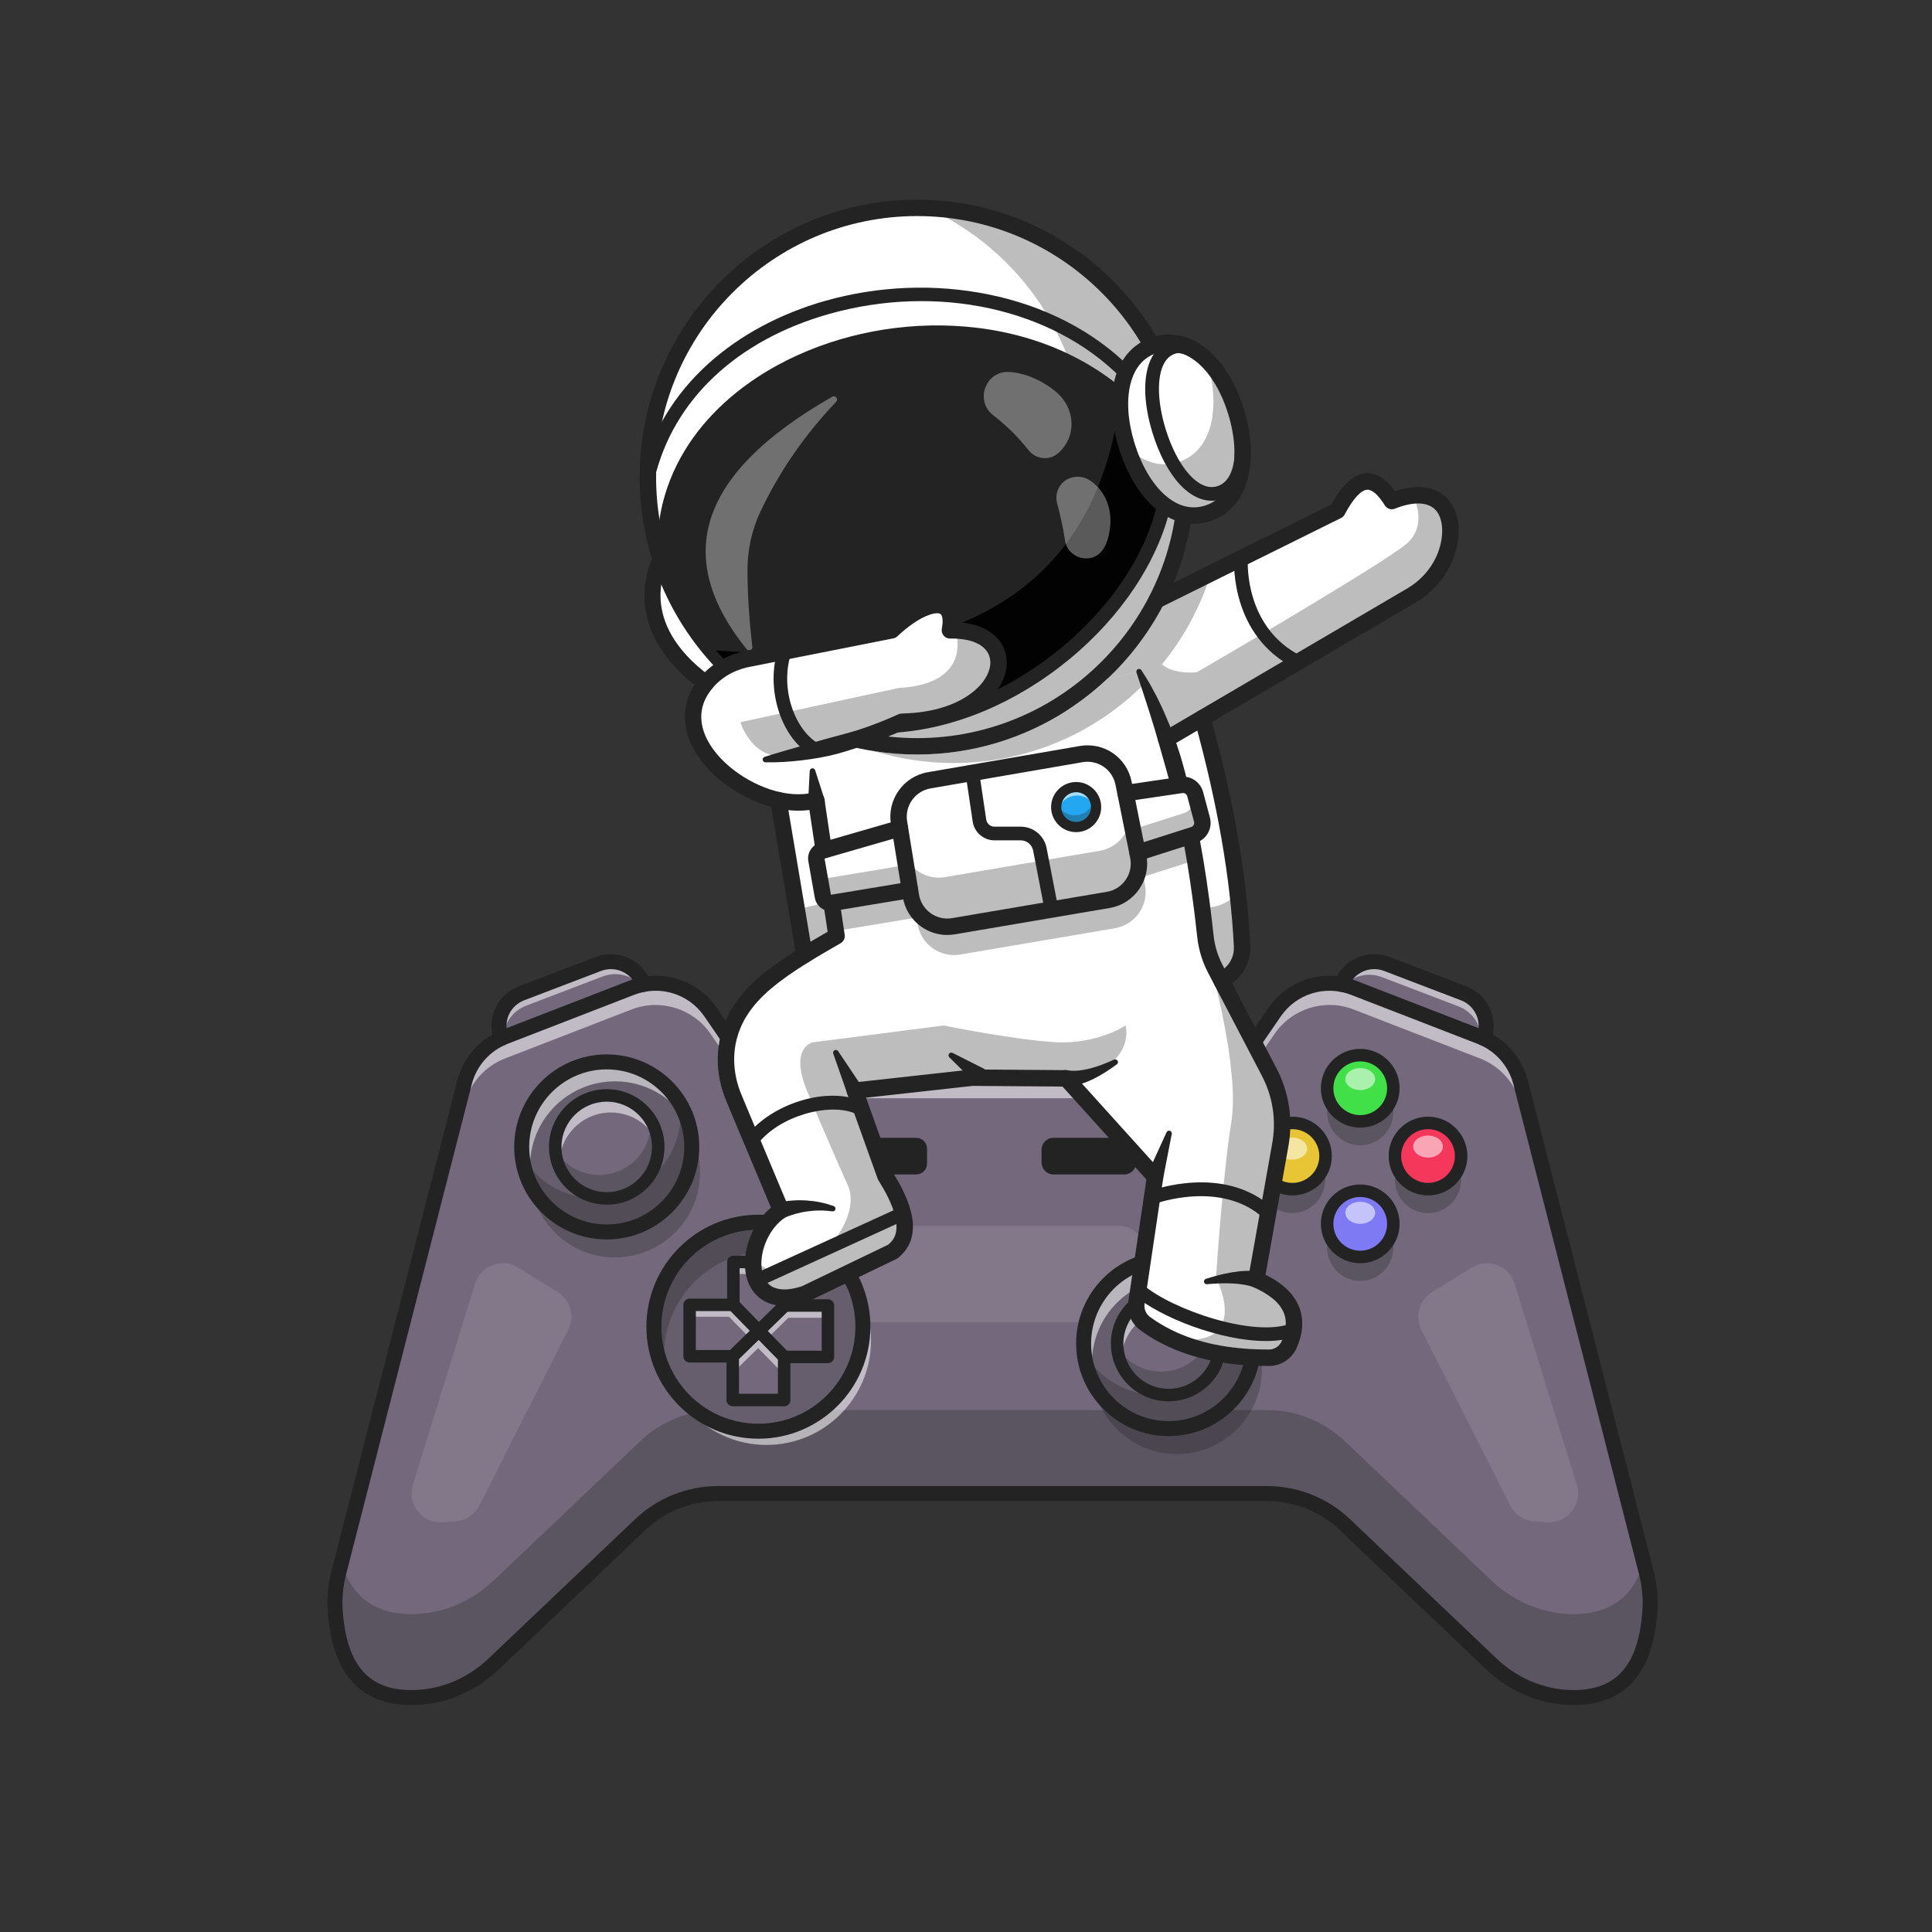 <?xml version="1.0" encoding="utf-8"?>
<!-- Generator: Adobe Illustrator 23.0.1, SVG Export Plug-In . SVG Version: 6.00 Build 0)  -->
<svg version="1.1" id="Layer_1" xmlns="http://www.w3.org/2000/svg" xmlns:xlink="http://www.w3.org/1999/xlink" x="0px" y="0px"
	 viewBox="0 0 4000 4000" style="enable-background:new 0 0 4000 4000;" xml:space="preserve">
<rect x="0" y="0" width="4000" height="4000" fill="#333333" stroke="none"/>
<style type="text/css">
	.st0{display:none;}
	.st1{display:inline;}
	.st2{fill:#0BCBFF;}
	.st3{fill:#74697C;}
	.st4{opacity:0.55;}
	.st5{fill:#FFFFFF;}
	.st6{opacity:0.1;}
	.st7{opacity:0.3;}
	.st8{fill:#232323;}
	.st9{fill:#665E6D;}
	.st10{fill:#41E049;}
	.st11{fill:#7D7AF4;}
	.st12{fill:#E8C534;}
	.st13{fill:#F4375B;}
	.st14{fill:#020202;}
	.st15{opacity:0.35;}
	.st16{fill-rule:evenodd;clip-rule:evenodd;fill:#22A7F0;}
	.st17{fill-rule:evenodd;clip-rule:evenodd;fill:#232323;}
	.st18{opacity:0.6;}
	.st19{fill-rule:evenodd;clip-rule:evenodd;fill:#FFFFFF;}
</style>
<g>
	<g class="st0">
		<g class="st1">
			<g>
				<rect class="st2" width="4000" height="4000"/>
			</g>
		</g>
	</g>
	<g>
		<g>
			<g>
				<g>
					<path class="st3" d="M1332.85,2038.01L1332.85,2038.01c-14.24-37.69-56.39-56.63-94.03-42.26l-158.91,60.68
						c-36.79,14.05-55.73,54.83-42.73,92l0.52,1.49"/>
				</g>
			</g>
			<g class="st4">
				<g>
					<path class="st5" d="M1332.85,2038.01l-5.59,2.12c-19.61-21.11-50.81-29.39-79.37-18.52l-158.9,60.69
						c-28.25,10.81-46,37.36-46.78,65.92l-4.5,1.71l-0.52-1.5c-12.99-37.15,5.95-77.93,42.74-92l158.9-60.69
						C1276.45,1981.4,1318.62,2000.34,1332.85,2038.01z"/>
				</g>
			</g>
			<g>
				<g>
					<path class="st3" d="M2777.14,2038.01L2777.14,2038.01c14.24-37.69,56.39-56.63,94.03-42.26l158.91,60.68
						c36.79,14.05,55.73,54.83,42.73,92l-0.52,1.49"/>
				</g>
			</g>
			<g class="st4">
				<g>
					<path class="st5" d="M3072.82,2148.43l-0.52,1.5l-5.85-2.22c-1.5-27.89-19.09-53.5-46.72-64.11l-158.9-60.69
						c-27.99-10.66-58.47-2.9-78.08,17.23l-5.59-2.12c14.23-37.67,56.35-56.61,94.02-42.27l158.9,60.69
						C3066.87,2070.5,3085.81,2111.27,3072.82,2148.43z"/>
				</g>
			</g>
			<g>
				<g>
					<path class="st3" d="M2111.31,2228.96h399.89c22.62,0,43.78-11.14,56.58-29.79l70.99-103.43
						c36.24-52.79,104.01-73.74,163.71-50.61l261.93,101.47c41.56,16.1,72.8,51.28,83.87,94.45l260.15,1014.55
						c6.4,24.94,9.25,50.73,7.67,76.43c-7.18,116.9-55.6,184.86-163.19,182.58c-61.71-1.31-120.39-27.04-165.12-69.56
						l-303.06-288.15c-43.68-41.53-101.64-64.69-161.91-64.69h-511.52h-112.63h-511.52c-60.27,0-118.23,23.16-161.91,64.69
						l-303.06,288.15c-44.73,42.53-103.42,68.26-165.12,69.56c-107.59,2.28-156.01-65.68-163.19-182.58
						c-1.58-25.7,1.27-51.49,7.67-76.43L961.7,2241.05c11.07-43.18,42.3-78.35,83.87-94.45l261.93-101.47
						c59.71-23.13,127.48-2.18,163.71,50.61l70.99,103.43c12.8,18.65,33.96,29.79,56.58,29.79h399.89H2111.31z"/>
				</g>
			</g>
			<g class="st6">
				<g>
					<path class="st5" d="M2317.04,2737.28h-556.81c-29.12,0-52.73-23.61-52.73-52.73v-93.68c0-29.12,23.61-52.73,52.73-52.73
						h556.81c29.12,0,52.73,23.61,52.73,52.73v93.68C2369.77,2713.67,2346.16,2737.28,2317.04,2737.28z"/>
				</g>
			</g>
			<g class="st7">
				<g>
					<path class="st8" d="M3416.13,3332.05c-7.19,116.89-55.62,184.83-163.2,182.55c-61.73-1.29-120.41-27.01-165.16-69.54
						l-303.06-288.16c-43.67-41.55-101.62-64.68-161.9-64.68H1487.15c-60.23,0-118.23,23.13-161.9,64.68l-303.06,288.16
						c-44.71,42.53-103.38,68.25-165.11,69.54c-107.57,2.28-156.01-65.66-163.2-182.55c-1.55-25.72,1.29-51.48,7.66-76.42
						l5.17-20.13c21.42,69.49,68.97,107.99,150.37,106.28c61.73-1.29,120.41-27.06,165.11-69.59l303.06-288.11
						c43.67-41.55,101.68-64.73,161.9-64.73h1135.66c60.28,0,118.23,23.18,161.9,64.73l303.06,288.11
						c44.76,42.53,103.43,68.3,165.16,69.59c81.39,1.71,128.94-36.74,150.37-106.23l5.12,20.08
						C3414.84,3280.57,3417.69,3306.34,3416.13,3332.05z"/>
				</g>
			</g>
			<g class="st4">
				<g>
					<path class="st5" d="M3416.13,3332.05c-0.21,3-0.41,5.95-0.62,8.85c-1.24-13.61-3.67-27.17-7.09-40.41l-260.11-1014.53
						c-11.07-43.21-42.33-78.34-83.88-94.48l-261.92-101.47c-59.71-23.13-127.5-2.17-163.72,50.6l-70.99,103.43
						c-12.83,18.68-34,29.8-56.61,29.8h-912.39c-22.61,0-43.83-11.12-56.61-29.8l-70.99-103.43c-36.22-52.78-104-73.73-163.72-50.6
						l-261.92,101.47c-41.55,16.14-72.8,51.28-83.88,94.48L701.53,3300.49c-3.41,13.25-5.8,26.8-7.04,40.41
						c-0.21-2.9-0.41-5.85-0.62-8.85c-1.55-25.72,1.29-51.48,7.66-76.42l260.17-1014.58c11.07-43.15,42.33-78.34,83.88-94.43
						l261.92-101.47c59.71-23.13,127.5-2.22,163.72,50.6l70.99,103.43c12.78,18.63,34,29.75,56.61,29.75h912.39
						c22.61,0,43.77-11.12,56.61-29.75l70.99-103.43c36.22-52.83,104-73.73,163.72-50.6l261.92,101.47
						c41.55,16.09,72.8,51.28,83.88,94.43l260.11,1014.58C3414.84,3280.57,3417.69,3306.34,3416.13,3332.05z"/>
				</g>
			</g>
			<g class="st7">
				<g>
					<circle class="st8" cx="2816.22" cy="2302.69" r="68.56"/>
				</g>
			</g>
			<g class="st7">
				<g>
					<circle class="st8" cx="2816.22" cy="2583.42" r="68.56"/>
				</g>
			</g>
			<g class="st7">
				<g>
					
						<ellipse transform="matrix(0.16 -0.987 0.987 0.16 -164.274 4693.028)" class="st8" cx="2675.86" cy="2443.05" rx="68.56" ry="68.56"/>
				</g>
			</g>
			<g class="st7">
				<g>
					<circle class="st8" cx="2956.59" cy="2443.05" r="68.56"/>
				</g>
			</g>
			<g>
				<g>
					<path class="st8" d="M3258.21,3530.19c-1.86,0-3.73-0.02-5.62-0.06c-64.52-1.37-126.85-27.59-175.49-73.83l-303.06-288.15
						c-40.97-38.95-94.67-60.41-151.21-60.41H1487.16c-56.54,0-110.24,21.45-151.21,60.41l-303.06,288.15
						c-48.64,46.25-110.97,72.47-175.49,73.83c-1.88,0.04-3.77,0.06-5.63,0.06c-107.03,0.01-165.35-66.31-173.39-197.2
						c-1.63-26.53,1.1-53.87,8.13-81.24L946.66,2237.2c12.29-47.92,47.17-87.2,93.3-105.07l261.93-101.48
						c66.74-25.85,141.62-2.7,182.12,56.3l71,103.43c9.91,14.43,26.27,23.05,43.78,23.05h912.42c17.51,0,33.88-8.62,43.78-23.05
						l71-103.43c40.5-59,115.37-82.16,182.12-56.3l261.93,101.48c46.13,17.87,81,57.15,93.29,105.07l260.15,1014.55
						c7.02,27.37,9.76,54.7,8.13,81.24C3423.57,3463.87,3365.24,3530.19,3258.21,3530.19z M1487.16,3076.69h1135.67
						c64.53,0,125.83,24.49,172.6,68.96l303.06,288.15c43.02,40.9,97.98,64.09,154.76,65.29c1.66,0.03,3.32,0.05,4.96,0.05
						c90.09,0,135.38-53.54,142.41-168.06c1.43-23.29-1-47.39-7.21-71.62l-260.15-1014.55c-9.81-38.23-37.63-69.57-74.44-83.83
						l-261.94-101.48c-53.24-20.61-113-2.15-145.31,44.92l-71,103.43c-15.7,22.87-41.63,36.53-69.38,36.53h-912.42
						c-27.74,0-53.68-13.66-69.38-36.53l-71-103.43c-32.31-47.08-92.07-65.54-145.31-44.92l-261.93,101.48
						c-36.81,14.26-64.64,45.6-74.44,83.83L716.58,3259.46c-6.22,24.23-8.64,48.33-7.21,71.62
						c7.16,116.61,54.09,170.14,147.37,168.01c56.78-1.2,111.74-24.39,154.76-65.29l303.06-288.15
						C1361.32,3101.18,1422.62,3076.69,1487.16,3076.69z"/>
				</g>
			</g>
			<g>
				<g>
					<path class="st8" d="M1037.71,2165.46c-6.41,0-12.4-4-14.65-10.39l-0.52-1.49c-15.9-45.44,6.87-94.47,51.83-111.65
						l158.92-60.68c22.07-8.43,46.12-7.74,67.68,1.95c21.57,9.69,38.04,27.21,46.4,49.33c3.03,8.02-1.02,16.98-9.04,20.01
						c-8.03,3.02-16.97-1.03-20.01-9.04c-5.42-14.34-16.1-25.7-30.08-31.98c-13.99-6.29-29.57-6.74-43.89-1.27l-158.91,60.68
						c-29.15,11.13-43.91,42.92-33.61,72.37l0.52,1.47c2.84,8.09-1.41,16.95-9.5,19.79
						C1041.15,2165.17,1039.42,2165.46,1037.71,2165.46z"/>
				</g>
			</g>
			<g>
				<g>
					<path class="st8" d="M1896.92,2431.62h-116.85c-12.38,0-22.42-10.04-22.42-22.42v-31.05c0-12.38,10.04-22.42,22.42-22.42
						h116.85c12.38,0,22.42,10.04,22.42,22.42v31.05C1919.34,2421.58,1909.3,2431.62,1896.92,2431.62z"/>
				</g>
			</g>
			<g>
				<g>
					<path class="st8" d="M3072.28,2165.46c-1.71,0-3.44-0.29-5.14-0.88c-8.09-2.84-12.34-11.7-9.5-19.79l0.52-1.49
						c10.3-29.43-4.47-61.23-33.62-72.36l-158.91-60.68c-14.33-5.47-29.91-5.02-43.89,1.27c-13.98,6.28-24.66,17.64-30.08,31.98
						c-3.04,8.02-12,12.05-20.01,9.04c-8.02-3.03-12.06-11.99-9.04-20.01c8.36-22.11,24.84-39.63,46.4-49.33
						c21.56-9.69,45.6-10.39,67.68-1.95l158.91,60.68c44.96,17.18,67.73,66.21,51.84,111.63l-0.53,1.5
						C3084.68,2161.46,3078.69,2165.46,3072.28,2165.46z"/>
				</g>
			</g>
			<g>
				<g>
					<path class="st8" d="M2181.17,2431.62h146.5c13.63,0,24.68-11.05,24.68-24.68v-26.54c0-13.63-11.05-24.68-24.68-24.68h-146.5
						c-13.63,0-24.68,11.05-24.68,24.68v26.54C2156.5,2420.57,2167.54,2431.62,2181.17,2431.62z"/>
				</g>
			</g>
			<g>
				<g>
					
						<ellipse transform="matrix(0.707 -0.707 0.707 0.707 -1482.4 1914.802)" class="st9" cx="1570.17" cy="2746.82" rx="216.36" ry="216.36"/>
				</g>
			</g>
			<g class="st4">
				<g>
					<path class="st5" d="M1803.35,2775.24c0,119.48-96.86,216.34-216.34,216.34c-85.38,0-159.16-49.41-194.4-121.13
						c39.12,56.04,104.06,92.72,177.58,92.72c119.48,0,216.34-96.86,216.34-216.34c0-34.25-7.97-66.59-22.09-95.36
						C1788.96,2686.5,1803.35,2729.19,1803.35,2775.24z"/>
				</g>
			</g>
			<g class="st7">
				<g>
					<path class="st8" d="M1782.96,2707.41c-36.06-69.34-108.56-116.68-192.07-116.68c-119.53,0-216.39,96.86-216.39,216.34
						c0,13.45,1.24,26.65,3.57,39.43c-15.52-29.8-24.27-63.75-24.27-99.66c0-119.53,96.86-216.39,216.39-216.39
						C1676.22,2530.45,1764.39,2606.72,1782.96,2707.41z"/>
				</g>
			</g>
			<g>
				<g>
					<path class="st8" d="M1570.17,2978.7c-127.86,0-231.89-104.03-231.89-231.89c0-127.86,104.03-231.89,231.89-231.89
						s231.89,104.03,231.89,231.89C1802.06,2874.68,1698.03,2978.7,1570.17,2978.7z M1570.17,2545.98
						c-110.74,0-200.84,90.09-200.84,200.84c0,110.75,90.09,200.84,200.84,200.84c110.75,0,200.84-90.09,200.84-200.84
						C1771.01,2636.07,1680.91,2545.98,1570.17,2545.98z"/>
				</g>
			</g>
			<g>
				<g>
					<g>
						<path class="st9" d="M1432.19,2374.6c0,97.23-78.81,176.03-176.03,176.03s-176.03-78.81-176.03-176.03
							c0-2.9,0.05-5.8,0.21-8.69c4.55-93.19,81.5-167.39,175.82-167.39c80.36,0,148.09,53.86,169.2,127.39
							C1429.81,2341.38,1432.19,2357.73,1432.19,2374.6z"/>
					</g>
				</g>
				<g class="st7">
					<g>
						<path class="st8" d="M1449.42,2427.32c0,97.23-78.8,176.03-176.03,176.03c-87.81,0-160.56-64.27-173.86-148.35
							c29.18,56.76,88.38,95.62,156.63,95.62c97.23,0,176.03-78.81,176.03-176.03c0-9.37-0.72-18.63-2.17-27.63
							c5.17,10.04,9.42,20.65,12.57,31.67C1447.04,2394.1,1449.42,2410.45,1449.42,2427.32z"/>
					</g>
				</g>
				<g class="st4">
					<g>
						<path class="st5" d="M1425.36,2325.91c-30.53-52.16-87.19-87.14-151.97-87.14c-97.23,0-176.03,78.8-176.03,176.03
							c0,7.35,0.47,14.64,1.35,21.73c-10.76-21.42-17.23-45.33-18.37-70.63c4.55-93.19,81.5-167.39,175.82-167.39
							C1336.52,2198.51,1404.25,2252.38,1425.36,2325.91z"/>
					</g>
				</g>
				<g class="st7">
					<g>
						<path class="st8" d="M1432.19,2374.6c0,97.23-78.81,176.03-176.03,176.03c-90.76,0-165.42-68.66-175-156.83
							c30.53,52.26,87.29,87.39,152.18,87.39c97.23,0,176.03-78.8,176.03-176.03c0-6.47-0.36-12.88-1.04-19.15
							C1423.5,2312.04,1432.19,2342.31,1432.19,2374.6z"/>
					</g>
				</g>
				<g>
					<g>
						<path class="st8" d="M1256.16,2566.15c-105.63,0-191.57-85.94-191.57-191.57s85.94-191.57,191.57-191.57
							s191.57,85.94,191.57,191.57S1361.8,2566.15,1256.16,2566.15z M1256.16,2214.05c-88.51,0-160.52,72.01-160.52,160.52
							s72.01,160.52,160.52,160.52s160.52-72.01,160.52-160.52S1344.68,2214.05,1256.16,2214.05z"/>
					</g>
				</g>
				<g>
					<g>
						<circle class="st3" cx="1256.16" cy="2374.58" r="106.63"/>
					</g>
				</g>
				<g class="st7">
					<g>
						<path class="st8" d="M1362.81,2374.6c0,58.88-47.76,106.59-106.64,106.59c-56.5,0-102.71-43.88-106.38-99.45
							c18.73,30.48,52.42,50.81,90.86,50.81c58.88,0,106.64-47.71,106.64-106.59c0-2.43-0.1-4.81-0.31-7.19
							C1357.01,2334.96,1362.81,2354.11,1362.81,2374.6z"/>
					</g>
				</g>
				<g class="st4">
					<g>
						<path class="st5" d="M1362.5,2367.2c-16.45-37.62-54.02-63.9-97.69-63.9c-58.94,0-106.64,47.76-106.64,106.64
							c0,2.48,0.1,4.97,0.31,7.4c-5.74-13.09-8.95-27.53-8.95-42.74c0-58.94,47.76-106.64,106.64-106.64
							C1312.56,2267.95,1358.77,2311.73,1362.5,2367.2z"/>
					</g>
				</g>
				<g>
					<g>
						<path class="st8" d="M1256.16,2494.15c-65.93,0-119.57-53.64-119.57-119.57c0-65.93,53.64-119.57,119.57-119.57
							s119.57,53.64,119.57,119.57C1375.73,2440.51,1322.09,2494.15,1256.16,2494.15z M1256.16,2280.88
							c-51.66,0-93.7,42.04-93.7,93.7c0,51.67,42.04,93.7,93.7,93.7s93.7-42.04,93.7-93.7
							C1349.86,2322.91,1307.83,2280.88,1256.16,2280.88z"/>
					</g>
				</g>
			</g>
			<g>
				<g>
					<g>
						<path class="st9" d="M2595.57,2781.71c0,97.23-78.81,176.03-176.03,176.03c-97.23,0-176.03-78.81-176.03-176.03
							c0-2.9,0.05-5.8,0.21-8.69c4.55-93.19,81.5-167.39,175.82-167.39c80.36,0,148.09,53.86,169.2,127.39
							C2593.19,2748.49,2595.57,2764.84,2595.57,2781.71z"/>
					</g>
				</g>
				<g class="st7">
					<g>
						<path class="st8" d="M2612.8,2834.44c0,97.23-78.8,176.03-176.03,176.03c-87.81,0-160.56-64.27-173.86-148.35
							c29.18,56.76,88.38,95.62,156.63,95.62c97.23,0,176.03-78.81,176.03-176.03c0-9.37-0.72-18.63-2.17-27.63
							c5.17,10.04,9.42,20.65,12.57,31.67C2610.42,2801.22,2612.8,2817.57,2612.8,2834.44z"/>
					</g>
				</g>
				<g class="st4">
					<g>
						<path class="st5" d="M2588.74,2733.02c-30.53-52.16-87.19-87.14-151.97-87.14c-97.23,0-176.03,78.8-176.03,176.03
							c0,7.35,0.47,14.64,1.35,21.73c-10.76-21.42-17.23-45.33-18.37-70.63c4.55-93.19,81.5-167.39,175.82-167.39
							C2499.9,2605.63,2567.63,2659.49,2588.74,2733.02z"/>
					</g>
				</g>
				<g class="st7">
					<g>
						<path class="st8" d="M2595.57,2781.71c0,97.23-78.81,176.03-176.03,176.03c-90.76,0-165.42-68.66-175-156.83
							c30.53,52.26,87.29,87.39,152.18,87.39c97.23,0,176.03-78.8,176.03-176.03c0-6.47-0.36-12.88-1.03-19.15
							C2586.88,2719.15,2595.57,2749.42,2595.57,2781.71z"/>
					</g>
				</g>
				<g>
					<g>
						<path class="st8" d="M2419.54,2973.27c-105.63,0-191.57-85.94-191.57-191.57c0-105.63,85.94-191.57,191.57-191.57
							c105.63,0,191.57,85.94,191.57,191.57C2611.11,2887.33,2525.17,2973.27,2419.54,2973.27z M2419.54,2621.17
							c-88.51,0-160.52,72.01-160.52,160.52c0,88.51,72.01,160.52,160.52,160.52c88.51,0,160.52-72.01,160.52-160.52
							C2580.07,2693.18,2508.05,2621.17,2419.54,2621.17z"/>
					</g>
				</g>
				<g>
					<g>
						<circle class="st3" cx="2419.54" cy="2781.69" r="106.63"/>
					</g>
				</g>
				<g class="st7">
					<g>
						<path class="st8" d="M2526.19,2781.71c0,58.88-47.76,106.59-106.64,106.59c-56.5,0-102.71-43.88-106.38-99.45
							c18.73,30.48,52.42,50.81,90.86,50.81c58.88,0,106.64-47.71,106.64-106.59c0-2.43-0.1-4.81-0.31-7.19
							C2520.39,2742.08,2526.19,2761.22,2526.19,2781.71z"/>
					</g>
				</g>
				<g class="st4">
					<g>
						<path class="st5" d="M2525.87,2774.31c-16.45-37.62-54.02-63.9-97.69-63.9c-58.94,0-106.64,47.76-106.64,106.64
							c0,2.48,0.1,4.97,0.31,7.4c-5.74-13.09-8.95-27.53-8.95-42.74c0-58.94,47.76-106.64,106.64-106.64
							C2475.94,2675.07,2522.15,2718.84,2525.87,2774.31z"/>
					</g>
				</g>
				<g>
					<g>
						<path class="st8" d="M2419.54,2901.26c-65.93,0-119.57-53.64-119.57-119.57s53.64-119.57,119.57-119.57
							c65.93,0,119.57,53.64,119.57,119.57S2485.48,2901.26,2419.54,2901.26z M2419.54,2688c-51.66,0-93.7,42.04-93.7,93.7
							c0,51.66,42.04,93.7,93.7,93.7c51.67,0,93.7-42.04,93.7-93.7C2513.24,2730.03,2471.21,2688,2419.54,2688z"/>
					</g>
				</g>
			</g>
			<g>
				<g>
					<polygon class="st3" points="1624.83,2612.72 1624.83,2702.86 1570.97,2755.48 1518.35,2701.56 1518.35,2612.72 					"/>
				</g>
			</g>
			<g class="st4">
				<g>
					<rect x="1518.35" y="2612.72" class="st5" width="106.49" height="24.99"/>
				</g>
			</g>
			<g>
				<g>
					<polygon class="st3" points="1623.54,2809.34 1623.54,2898.6 1517.05,2898.6 1517.05,2808.05 1570.97,2755.48 					"/>
				</g>
			</g>
			<g class="st4">
				<g>
					<polygon class="st5" points="1624.21,2806.11 1624.21,2895.37 1622.3,2895.37 1622.3,2844.92 1569.73,2791.05 1517.73,2841.76 
						1517.73,2804.82 1571.64,2752.24 					"/>
				</g>
			</g>
			<g>
				<g>
					<polygon class="st3" points="1570.97,2755.48 1517.05,2808.05 1427.8,2808.05 1427.8,2701.56 1518.35,2701.56 					"/>
				</g>
			</g>
			<g class="st4">
				<g>
					<polygon class="st5" points="1570.97,2755.48 1554.05,2771.98 1509.29,2726.14 1427.8,2726.14 1427.8,2701.56 1518.35,2701.56 
											"/>
				</g>
			</g>
			<g>
				<g>
					<polygon class="st3" points="1570.97,2755.47 1624.89,2702.9 1714.14,2702.9 1714.14,2809.39 1623.59,2809.39 					"/>
				</g>
			</g>
			<g class="st4">
				<g>
					<polygon class="st5" points="1714.14,2702.91 1714.14,2728.36 1632.23,2728.36 1587.27,2772.19 1570.97,2755.48 
						1624.89,2702.91 					"/>
				</g>
			</g>
			<g>
				<g>
					<path class="st8" d="M1570.97,2768.41c-0.05,0-0.1,0-0.15,0c-3.43-0.04-6.71-1.44-9.11-3.9l-52.62-53.92
						c-2.36-2.42-3.68-5.66-3.68-9.04v-88.84c0-7.14,5.79-12.94,12.94-12.94h106.49c7.14,0,12.94,5.79,12.94,12.94v90.13
						c0,3.49-1.4,6.82-3.89,9.25l-53.86,52.62C1577.59,2767.09,1574.35,2768.41,1570.97,2768.41z M1531.28,2696.3l39.91,40.88
						l40.71-39.77v-71.75h-80.61V2696.3z"/>
				</g>
			</g>
			<g>
				<g>
					<path class="st8" d="M1623.54,2911.54h-106.49c-7.14,0-12.94-5.79-12.94-12.94v-90.55c0-3.49,1.41-6.83,3.9-9.26l53.92-52.57
						c5.11-4.98,13.3-4.89,18.29,0.23l52.57,53.87c2.36,2.42,3.68,5.66,3.68,9.04v89.26
						C1636.48,2905.74,1630.69,2911.54,1623.54,2911.54z M1529.99,2885.67h80.62v-71.06l-39.86-40.84l-40.76,39.73V2885.67z"/>
				</g>
			</g>
			<g>
				<g>
					<path class="st8" d="M1517.05,2820.98h-89.26c-7.14,0-12.94-5.79-12.94-12.94v-106.49c0-7.14,5.79-12.94,12.94-12.94h90.55
						c3.49,0,6.82,1.4,9.26,3.9l52.62,53.92c2.4,2.45,3.72,5.76,3.68,9.2c-0.04,3.43-1.45,6.7-3.9,9.1l-53.92,52.57
						C1523.67,2819.67,1520.42,2820.98,1517.05,2820.98z M1440.73,2795.11h71.06l40.88-39.86l-39.78-40.75h-72.17V2795.11z"/>
				</g>
			</g>
			<g>
				<g>
					<path class="st8" d="M1714.14,2822.32h-90.55c-3.49,0-6.82-1.41-9.26-3.9l-52.62-53.92c-2.4-2.45-3.72-5.76-3.68-9.2
						c0.04-3.43,1.45-6.7,3.9-9.1l53.92-52.57c2.42-2.36,5.66-3.67,9.03-3.67h89.26c7.14,0,12.94,5.79,12.94,12.94v106.49
						C1727.08,2816.53,1721.29,2822.32,1714.14,2822.32z M1629.04,2796.45h72.17v-80.61h-71.06l-40.88,39.86L1629.04,2796.45z"/>
				</g>
			</g>
			<g>
				<g>
					<circle class="st10" cx="2816.22" cy="2253.1" r="68.56"/>
				</g>
			</g>
			<g>
				<g>
					<path class="st8" d="M2816.22,2334.6c-44.93,0-81.49-36.56-81.49-81.49c0-44.94,36.56-81.5,81.49-81.5
						c44.94,0,81.5,36.56,81.5,81.5C2897.72,2298.04,2861.16,2334.6,2816.22,2334.6z M2816.22,2197.48
						c-30.67,0-55.62,24.95-55.62,55.63c0,30.67,24.95,55.62,55.62,55.62c30.67,0,55.63-24.95,55.63-55.62
						C2871.85,2222.43,2846.89,2197.48,2816.22,2197.48z"/>
				</g>
			</g>
			<g>
				<g>
					<circle class="st11" cx="2816.22" cy="2533.83" r="68.56"/>
				</g>
			</g>
			<g>
				<g>
					<path class="st8" d="M2816.22,2615.33c-44.93,0-81.49-36.56-81.49-81.5c0-44.93,36.56-81.49,81.49-81.49
						c44.94,0,81.5,36.56,81.5,81.49C2897.72,2578.77,2861.16,2615.33,2816.22,2615.33z M2816.22,2478.21
						c-30.67,0-55.62,24.95-55.62,55.62c0,30.67,24.95,55.63,55.62,55.63c30.67,0,55.63-24.95,55.63-55.63
						C2871.85,2503.16,2846.89,2478.21,2816.22,2478.21z"/>
				</g>
			</g>
			<g>
				<g>
					
						<ellipse transform="matrix(0.16 -0.987 0.987 0.16 -115.327 4651.383)" class="st12" cx="2675.86" cy="2393.47" rx="68.56" ry="68.56"/>
				</g>
			</g>
			<g>
				<g>
					<path class="st8" d="M2675.86,2474.96c-44.94,0-81.5-36.56-81.5-81.49c0-44.94,36.56-81.5,81.5-81.5s81.5,36.56,81.5,81.5
						C2757.36,2438.4,2720.8,2474.96,2675.86,2474.96z M2675.86,2337.84c-30.67,0-55.63,24.95-55.63,55.63
						c0,30.67,24.95,55.62,55.63,55.62s55.63-24.95,55.63-55.62C2731.49,2362.8,2706.53,2337.84,2675.86,2337.84z"/>
				</g>
			</g>
			<g>
				<g>
					<circle class="st13" cx="2956.59" cy="2393.47" r="68.56"/>
				</g>
			</g>
			<g>
				<g>
					<path class="st8" d="M2956.59,2474.96c-44.94,0-81.5-36.56-81.5-81.49c0-44.94,36.56-81.5,81.5-81.5
						c44.93,0,81.49,36.56,81.49,81.5C3038.08,2438.4,3001.52,2474.96,2956.59,2474.96z M2956.59,2337.84
						c-30.67,0-55.63,24.95-55.63,55.63c0,30.67,24.95,55.62,55.63,55.62c30.67,0,55.62-24.95,55.62-55.62
						C3012.21,2362.8,2987.26,2337.84,2956.59,2337.84z"/>
				</g>
			</g>
			<g class="st4">
				<g>
					<ellipse class="st5" cx="2675.44" cy="2378.15" rx="30.83" ry="22.85"/>
				</g>
			</g>
			<g class="st4">
				<g>
					<ellipse class="st5" cx="2816.22" cy="2234.13" rx="30.83" ry="22.85"/>
				</g>
			</g>
			<g class="st4">
				<g>
					<ellipse class="st5" cx="2956.59" cy="2373.84" rx="30.83" ry="22.85"/>
				</g>
			</g>
			<g class="st4">
				<g>
					<ellipse class="st5" cx="2816.22" cy="2510.98" rx="30.83" ry="22.85"/>
				</g>
			</g>
			<g class="st6">
				<g>
					<path class="st5" d="M3046.66,2624.37l-81.85,50.73c-26.5,16.42-36.03,50.38-21.96,78.2l183.95,363.65
						c9.55,18.88,28.33,31.35,49.44,32.82l26.76,1.87c42.14,2.94,74.07-37.36,61.58-77.71l-128.86-416.25
						C3124.09,2620.1,3080.09,2603.65,3046.66,2624.37z"/>
				</g>
			</g>
			<g class="st6">
				<g>
					<path class="st5" d="M1072.69,2624.37l81.85,50.73c26.5,16.42,36.03,50.38,21.96,78.2l-183.95,363.65
						c-9.55,18.88-28.33,31.35-49.44,32.82l-26.76,1.87c-42.14,2.94-74.07-37.36-61.58-77.71l128.86-416.25
						C995.26,2620.1,1039.25,2603.65,1072.69,2624.37z"/>
				</g>
			</g>
		</g>
		<g>
			<g>
				<g>
					<path class="st5" d="M2999.7,1127.57c-9.46,44.7-38.69,82.65-78.06,105.71l-507.12,297.35l-138.05-39.71l-67.98-19.54
						l-70.41-20.28l256.5-208.3l112.45-55.74l262-129.84c40.56-77.27,77.72-76.25,112.56-19.83c16.2-6.46,30.82-10.14,43.73-11.44
						C2987.91,1019.49,3012.22,1068.32,2999.7,1127.57z"/>
				</g>
			</g>
			<g>
				<g>
					<path class="st5" d="M1461.37,1414.66c-170.64-125.01-93.09-255.34-93.09-255.34l180.65,211.37"/>
				</g>
			</g>
			<g>
				<g>
					<path class="st5" d="M2571.55,1959.57c1.08,22.04-8.1,43.28-24.81,57.67l-14.05,12.07l-3,2.61l-864.23-54.55l-53.87-320.63
						l883.54-170.06c34.84,125.59,56.7,247.1,68.32,363.63C2567.19,1887.23,2569.85,1923.65,2571.55,1959.57z"/>
				</g>
			</g>
			<g>
				<g>
					<circle class="st5" cx="1898.79" cy="987.77" r="557.42"/>
				</g>
			</g>
			<g class="st7">
				<g>
					<path class="st8" d="M2456.21,987.77c0,307.88-249.59,557.42-557.42,557.42c-82.03,0-159.86-17.67-229.99-49.51
						c7.02,0.34,14.11,0.45,21.24,0.45c307.88,0,557.42-249.59,557.42-557.42c0-225.86-134.31-420.33-327.48-507.91
						C2218.01,441.9,2456.21,687.02,2456.21,987.77z"/>
				</g>
			</g>
			<g class="st7">
				<g>
					<path class="st8" d="M1765.61,1530.74c2.27,0,4.59,0,6.85-0.06c-0.06,0-0.17,0.06-0.23,0.06l-9.29,7.48
						c-6.29-2.49-12.46-5.15-18.58-7.93C1751.39,1530.63,1758.47,1530.74,1765.61,1530.74z"/>
				</g>
			</g>
			<g class="st7">
				<g>
					<path class="st8" d="M2999.7,1127.57c-9.46,44.7-38.69,82.65-78.06,105.71l-507.12,297.35l-40.79-119.47
						c-1.19,1.3-2.49,2.66-3.8,3.97c-28.32,28.49-59.65,53.93-93.47,75.8c-87.07,56.25-190.79,88.88-302.11,88.88
						c-56.93,0-111.88-8.5-163.6-24.42c28.72,4.48,58.12,6.8,88.03,6.8c113.98,0,220.25-33.37,309.7-90.81l-21.7-6.23
						c88.14-53.36,160.37-130.35,207.73-222.29l0.06-0.06l112.45-55.74c-21.47,69.62-56.2,133.35-101.29,188.36
						c25.83,22.26,72.28,16.32,72.28,16.32s387.98-225.46,434.72-266.53c40.28-35.41,19.2-85.94,12.58-99.25
						C2987.91,1019.49,3012.22,1068.32,2999.7,1127.57z"/>
				</g>
			</g>
			<g>
				<g>
					<path class="st5" d="M1867.13,1494.37c-22.55,10.31-45.77,19.6-69.62,27.93c-8.33,2.95-16.77,5.78-25.27,8.44
						c-1.7-0.4-3.46-0.79-5.15-1.25c-101.74-24.59-192.55-77.16-263.92-149.04c13.99-7.76,29.34-13.26,45.21-16.37l297.97-59.03
						c69.39-65.15,134.6-74.38,120.38,0C2131.9,1301.26,2090.89,1490.58,1867.13,1494.37z"/>
				</g>
			</g>
			<g>
				<g>
					<path class="st8" d="M1898.79,1562.19c-316.74,0-574.42-257.68-574.42-574.41s257.68-574.41,574.42-574.41
						s574.42,257.68,574.42,574.41S2215.52,1562.19,1898.79,1562.19z M1898.79,447.34c-297.99,0-540.43,242.44-540.43,540.43
						s242.44,540.43,540.43,540.43s540.43-242.44,540.43-540.43S2196.78,447.34,1898.79,447.34z"/>
				</g>
			</g>
			<g>
				<g>
					<g>
						<path class="st8" d="M2409.87,1045.32c-51.78,228.86-309.75,443.73-562.57,457.78l-60.27,27.53
							c-142.47-36.14-240.7-112.67-305.05-184.05c-73.81-81.91-102.99-157.09-102.99-157.09
							c-59.48-438.18,600.53-661.31,940.42-370.2l0.45,1.13L2409.87,1045.32z"/>
					</g>
				</g>
			</g>
			<g>
				<g>
					<path class="st14" d="M2409.87,1045.32c-51.78,228.86-309.75,443.73-562.57,457.78l-60.27,27.53
						c-142.47-36.14-240.7-112.67-305.05-184.05c475.62,36.65,786.85-104.29,837.89-526.15L2409.87,1045.32z"/>
				</g>
			</g>
			<g>
				<g>
					<path class="st5" d="M2679.29,2738.31c0.28,14.05-3.06,29-9.8,44.81c-7.14,16.71-23.51,27.93-41.69,27.98
						c-78.74,0.28-147.12-12.52-204.27-39.54c-18.81-8.95-36.42-19.37-52.8-31.44c-13.48-9.91-20.28-26.57-17.84-43.11l38.69-260.41
						l-184.11-203.93l-194.36-1.42l-243.25,26.91l63.28,176.57c48.72,77.16,52.29,128.54,15.07,156.69l-182.18,87.8
						c-75.17,24.53-107.07-14.79-106.73-63.9c0.28-39.6,21.47-85.54,57.78-109.33l-97.61-232.71
						c-16.6-39.54-21.36-83.56-10.88-125.19c22.15-88.15,99.98-139.53,223.48-210l-42.03-281.37
						c-122.7,34.16-328.67-120.94-228.69-242.06c7.99-9.63,17.16-18.07,27.25-25.21c4.65-3.28,9.52-6.29,14.56-9.01
						c5.38-3,10.93-5.61,16.65-7.93c9.18-3.68,18.75-6.51,28.55-8.44l297.97-59.03c69.39-65.15,134.6-74.38,120.38,0
						c22.6-0.51,41.35,2.61,56.31,8.33c91.26,35.06,40.67,168.87-137.94,180.2c-5.83,0.45-11.84,0.68-17.96,0.79
						c-20.39,9.35-41.35,17.79-62.82,25.49c0,0.06-0.06,0.06-0.11,0.06l-2.1,0.74c-1.53,0.57-3.06,1.13-4.59,1.64
						c-8.27,2.95-16.6,5.72-25.04,8.38c-0.06,0-0.17,0.06-0.23,0.06l-9.29,7.48l-7.31,5.89c18.07,4.65,36.42,8.44,55.12,11.27
						c28.72,4.48,58.12,6.8,88.03,6.8c113.98,0,220.25-33.37,309.7-90.81c30.14-19.37,58.35-41.41,84.24-65.88l65.37-15.46
						c4.02,8.21,7.99,16.6,11.84,25.09c16.37,35.97,31.21,74.49,44.58,115.51c38.18,116.64,64.75,253.33,81.12,407.47
						c2.38,22.21,8.67,43.79,18.52,63.84c0.68,1.36,1.36,2.72,2.04,4.08l111.82,214.13c23.91,45.77,31.95,98.17,22.94,149.04
						l-49.79,279.84C2653.86,2672.21,2678.56,2702.29,2679.29,2738.31z"/>
				</g>
			</g>
			<g class="st7">
				<g>
					<path class="st8" d="M2369.94,1415.12c-28.32,28.49-59.65,53.93-93.47,75.8c-87.07,56.25-190.79,88.88-302.11,88.88
						c-56.93,0-111.88-8.5-163.6-24.42c28.72,4.48,58.12,6.8,88.03,6.8c113.98,0,220.25-33.37,309.7-90.81
						c30.14-19.37,58.35-41.41,84.24-65.88l65.37-15.46C2362.12,1398.24,2366.08,1406.62,2369.94,1415.12z"/>
				</g>
			</g>
			<g>
				<g>
					<path class="st8" d="M1378.97,1203.66c-6.98,0-13.05-5.15-14.02-12.26c-12.6-92.84,5.02-179.66,52.38-258.05
						c42.7-70.68,109.22-131.98,192.38-177.27c107.95-58.8,237.41-87.77,364.53-81.52c137.37,6.72,259.91,53.05,354.39,133.98
						c5.94,5.09,6.63,14.03,1.54,19.97c-5.09,5.94-14.02,6.63-19.97,1.54c-198.3-169.86-495.68-153.27-686.95-49.09
						c-168.91,91.99-252.83,240.2-230.24,406.63c1.05,7.75-4.38,14.88-12.13,15.94C1380.24,1203.62,1379.6,1203.66,1378.97,1203.66z
						"/>
				</g>
			</g>
			<g>
				<g>
					<path class="st8" d="M1341.37,1001.94c-1.08,0-2.17-0.12-3.27-0.38c-7.61-1.8-12.32-9.43-10.52-17.04
						c21.13-89.34,67.91-167.26,139.03-231.62c64.73-58.57,148.37-103.52,241.87-129.98c109.8-31.08,226.29-35.78,336.84-13.58
						c117.11,23.51,219.13,76.18,295.05,152.32c5.53,5.54,5.51,14.5-0.03,20.02c-5.53,5.52-14.5,5.51-20.02-0.03
						c-142.88-143.3-380-194.9-604.13-131.49c-190.99,54.05-322.59,178.3-361.04,340.86
						C1353.6,997.55,1347.79,1001.94,1341.37,1001.94z"/>
				</g>
			</g>
			<g>
				<g>
					<path class="st8" d="M1847.3,1517.23c-7.46,0-13.7-5.84-14.12-13.38c-0.43-7.81,5.55-14.49,13.35-14.92
						c241.92-13.43,498.72-222.19,549.55-446.77c1.73-7.63,9.33-12.38,16.94-10.69c7.63,1.73,12.41,9.31,10.69,16.94
						c-25.53,112.78-102.34,228.42-210.75,317.29c-110.75,90.79-240.33,144.6-364.86,151.5
						C1847.84,1517.22,1847.57,1517.23,1847.3,1517.23z"/>
				</g>
			</g>
			<g class="st15">
				<g>
					<path class="st5" d="M1731.2,831.83c-65.71,69.08-117.46,144.61-156.24,226.13c-18.44,38.77-27.63,81.24-27.4,124.17
						c0.28,51.21,3.78,103.58,10.12,156.96c0.79,6.64-7.69,10.19-11.89,4.98c-146.61-181.81-112.66-356.97,177.23-522.7
						C1729.75,817.54,1736.53,826.23,1731.2,831.83z"/>
				</g>
			</g>
			<g class="st15">
				<g>
					<path class="st5" d="M2056.17,859.56c28.13,21.82,52.35,45.74,72.67,71.77c15.4,19.74,43.28,23.3,62.1,6.79
						c0.42-0.37,0.84-0.74,1.25-1.12c37.67-34.43,34-91.35-4.64-124.68c-27.13-23.4-64.51-40.31-98.06-42.25
						C2040.72,767.26,2017.57,829.63,2056.17,859.56z"/>
				</g>
			</g>
			<g class="st15">
				<g>
					<path class="st5" d="M2188.65,1042.11c5.27,19.38,11.94,47.01,16.21,76.14c5.82,39.73,57.7,52.14,79.5,18.43
						c7.69-11.89,12.57-28.18,14.34-49.33c2.57-30.64-7.43-61.56-29.63-82.84c-16.95-16.25-35.29-21.92-55.42-13.93
						C2193.41,998.61,2182.93,1021.1,2188.65,1042.11z"/>
				</g>
			</g>
			<g>
				<g>
					<path class="st8" d="M2177.07,1897.29c-6.65,0-12.58-4.7-13.89-11.47l-24.17-124.75c-2.39-12.3-13.22-21.24-25.75-21.24h-54.47
						c-22.3,0-41.61-16.64-44.9-38.7l-14.75-98.91c-1.15-7.73,4.18-14.94,11.92-16.1c7.74-1.2,14.95,4.18,16.1,11.92l14.75,98.91
						c1.24,8.3,8.5,14.56,16.89,14.56h54.47c26.07,0,48.6,18.58,53.56,44.17l24.17,124.76c1.49,7.68-3.53,15.11-11.21,16.59
						C2178.86,1897.21,2177.96,1897.29,2177.07,1897.29z"/>
				</g>
			</g>
			<g>
				<g>
					<path class="st8" d="M2363.17,1387.53c7.53,11.69,15.03,23.51,21.57,35.79c3.28,6.14,6.69,12.23,9.88,18.43l9.11,18.8
						c3.09,6.26,5.84,12.65,8.59,19.05c2.77,6.39,5.56,12.78,8.19,19.23c4.92,13,10.26,25.91,14.61,39.12
						c4.5,13.16,8.89,26.38,12.55,39.79c3.97,13.33,7.33,26.81,10.57,40.31c6.54,26.99,12.4,54.1,18.07,81.22
						c11.27,54.26,20.15,108.92,27.44,163.72c1.7,13.71,3.65,27.4,5.14,41.14l2.34,20.59l1.17,10.29c0.37,3.35,0.73,6.28,1.21,9.43
						c1.94,12.35,5.15,24.52,9.7,36.17c2.27,5.83,4.84,11.53,7.71,17.09l9.51,18.22l76.3,146.08l19.08,36.52l4.77,9.13l2.38,4.56
						l2.46,4.94c3.31,6.58,6.25,13.35,8.92,20.21c10.73,27.44,16.55,56.8,17.03,86.27c0.26,14.73-0.77,29.48-3.09,44.03
						c-0.56,3.74-1.17,7.1-1.77,10.46l-1.8,10.14l-3.61,20.28l-14.43,81.13l-28.86,162.26l-0.01,0.06l-9.9-18.54
						c16.31,7.29,32.44,15.97,47.3,27.81c14.83,11.59,28.2,27.68,35.45,47.22c7.14,19.61,6.64,41.24,1.69,59.74
						c-1.4,4.56-2.5,9.34-4.31,13.64l-2.53,6.59c-0.35,1.01-0.98,2.35-1.6,3.66c-0.59,1.31-1.26,2.58-1.98,3.83
						c-5.62,10.04-14.02,18.51-24.1,24.17c-5.04,2.83-10.49,4.98-16.15,6.31c-2.84,0.64-5.71,1.12-8.61,1.39
						c-1.45,0.15-2.9,0.17-4.35,0.23c-1.57,0.07-2.29,0-3.48,0.01c-8.63-0.11-17.26-0.06-25.9-0.51
						c-17.28-0.52-34.58-2.05-51.83-4.09c-17.26-2.1-34.44-5.26-51.5-9.1c-17.04-4.02-33.88-9.07-50.43-15.12
						c-16.54-6.09-32.63-13.54-48.19-22c-3.84-2.21-7.78-4.25-11.55-6.6l-11.28-7.07l-10.95-7.59l-2.73-1.91
						c-0.97-0.7-2.25-1.74-3.34-2.6c-2.23-1.87-4.32-3.9-6.28-6.05c-7.82-8.64-13-19.49-14.99-30.87c-1-5.69-1.2-11.52-0.61-17.26
						c0.34-3.22,0.64-4.83,0.95-7.01l0.93-6.25l7.42-49.99l29.69-199.94l4.2,13.88l-184.11-203.93l12.49,5.6l-194.34-1.42l1.99-0.1
						l-243.27,26.91l14.13-22.62l63.26,176.55l-1.63-3.35c7.81,12.77,15.57,25.62,22.15,39.45c6.61,13.79,12.55,28.17,16.49,43.82
						c3.86,15.57,5.8,32.88,1.9,50.78c-3.54,18.04-15.52,34.67-29.54,45.29c-0.89,0.68-1.92,1.29-2.89,1.76l-182.22,87.8l-0.25,0.12
						c-0.58,0.28-1.25,0.53-1.85,0.72c-12.18,3.73-24.75,6.89-38.21,8c-13.44,0.92-27.93-0.11-41.99-5.56
						c-14.11-5.26-26.65-16.01-34.62-28.62c-8.17-12.65-12.03-26.74-13.44-40.3c-2.67-27.3,3.31-53.45,14.21-77.08
						c11.05-23.52,27.79-45.04,50.52-60.06l-6.35,20.79l-67.27-160.37l-16.82-40.09l-8.41-20.05c-2.79-6.66-5.61-13.22-8.49-20.73
						c-10.92-29.26-16.03-60.94-13.84-92.49c1.24-15.71,3.93-31.54,8.98-46.47l1.71-5.66l2.15-5.52l4.39-11.02
						c1.69-3.57,3.51-7.08,5.28-10.61l2.68-5.29c0.95-1.73,2.03-3.37,3.04-5.06c16.14-27.14,37.69-49.98,60.84-69.26
						c23.15-19.44,47.75-36.14,72.62-51.85c24.9-15.67,50.15-30.33,75.4-44.77l-8.39,17.27l-42.04-281.35l21.36,13.86
						c-18.98,5.2-38.38,6.24-57.08,4.73c-18.74-1.53-36.91-5.59-54.35-11.34c-34.8-11.75-66.91-29.93-94.95-53.54
						c-13.98-11.86-26.91-25.17-38.06-40.23c-11.1-15.04-20.47-31.91-26.26-50.58c-5.81-18.58-7.69-39.16-4.03-58.99
						c3.54-19.87,12.51-38.32,24.17-53.67c23.02-31.38,58.03-52.13,94.85-60.74l101.75-20.28l202.38-40.09l-8.33,4.28
						c11.43-10.61,23.42-20.75,36.58-29.76c13.14-9.03,27.23-17.21,43.81-22.78c8.35-2.66,17.45-4.76,28.06-4.35
						c5.36,0.35,11.1,1.4,16.85,3.87c5.76,2.6,11.14,6.75,15.13,11.73c4.03,5.03,6.29,10.46,8,15.7c1.37,5.14,2.2,10.19,2.37,14.87
						c0.46,9.46-0.61,18.05-2.11,26.3l-17.08-20.18c17.61-0.22,35.69,1.19,53.7,6.51c9,2.52,17.89,6.53,26.42,11.48
						c8.29,5.5,16.52,11.77,22.75,20.39l2.42,3.1c0.71,1.11,1.37,2.27,2.05,3.41c1.3,2.31,2.74,4.56,3.85,6.97
						c2.03,4.92,4.09,9.86,5.04,15.09c1.45,5.15,1.51,10.39,1.95,15.6c-0.27,5.11-0.22,10.36-1.34,15.26
						c-1.49,10.08-5.22,19.22-9.32,27.95c-4.52,8.43-9.65,16.46-15.69,23.48c-11.91,14.26-26.12,25.76-41.24,35.16
						c-15.14,9.4-31.24,16.8-47.78,22.26c-16.51,5.56-33.38,9.72-50.38,12.2c-16.98,2.87-34.06,3.81-51.08,4.41l-0.27,0.01
						l6.79-1.54c-22.85,10.46-46.18,19.78-69.81,28.09c-23.68,8.13-47.29,16.51-71.45,22.97c-24.15,6.48-48.88,10.44-73.61,13.44
						c-24.76,2.86-49.63,4.59-74.64,4.02c-3.17-0.07-5.69-2.7-5.61-5.88c0.06-2.5,1.73-4.6,3.98-5.34
						c23.62-7.68,47.22-14.2,70.65-20.97c23.46-6.64,46.65-13.71,69.98-19.92c23.32-6.24,46.74-12.21,69.43-20.39
						c22.73-8,45.09-16.93,66.93-26.93c2.03-0.93,4.14-1.42,6.24-1.52l0.55-0.02l0.25-0.01c15.59-0.58,31.19-1.41,46.42-4.01
						c15.32-2.21,30.27-5.94,44.68-10.79c14.47-4.75,28.23-11.14,40.81-18.96c12.57-7.8,23.99-17.18,33.02-28
						c4.64-5.34,8.26-11.21,11.51-17.11c2.74-6.03,5.33-12.17,6.13-18.31c0.81-3.08,0.55-6.06,0.86-9.08
						c-0.4-2.89-0.22-5.92-1.13-8.64c-0.42-2.87-1.67-5.43-2.65-8.1c-0.59-1.29-1.44-2.46-2.11-3.72l-1.05-1.87l-1.39-1.69
						c-3.27-4.79-8.35-8.49-13.53-12.06c-5.62-3.15-11.65-6.04-18.4-7.88c-13.33-3.96-28.16-5.28-43.15-5.08h-0.05
						c-9.44,0.12-17.19-7.43-17.31-16.87c-0.01-1.1,0.1-2.27,0.28-3.31c1.17-6.38,1.83-12.66,1.55-18.08
						c-0.08-2.76-0.58-5.07-1.05-7.13c-0.67-1.79-1.29-3.34-1.99-4.12c-0.71-0.79-1.32-1.29-2.33-1.83
						c-1.12-0.43-2.76-0.82-4.82-0.99c-4.29-0.18-10,0.83-15.77,2.73c-11.67,3.89-23.74,10.59-35.05,18.44
						c-11.41,7.8-22.23,16.93-32.6,26.56l-0.07,0.07c-2.38,2.21-5.29,3.62-8.26,4.21l-202.38,40.09l-100.58,20.03
						c-29.92,7-57.7,23.69-75.43,48.04c-9.07,11.97-15.41,25.33-17.92,39.36c-2.57,14.01-1.36,28.65,3.05,42.84
						c8.88,28.55,29.51,54.34,53.85,74.97c24.52,20.68,53.3,36.97,83.68,47.2c30.26,9.98,62.96,13.91,91.61,6.13l0.1-0.03
						c9.06-2.46,18.4,2.89,20.86,11.94c0.17,0.61,0.31,1.33,0.41,1.94l42.04,281.35c1.06,7.12-2.5,13.89-8.39,17.27
						c-25.07,14.33-49.96,28.8-74.12,44c-24.12,15.22-47.57,31.21-68.82,49.06c-21.34,17.75-39.98,37.85-53.52,60.61
						c-0.85,1.42-1.79,2.8-2.58,4.24l-2.21,4.42l-4.42,8.84l-3.64,9.18l-1.82,4.59l-1.4,4.75c-4.29,12.55-6.43,25.53-7.51,38.68
						c-1.83,26.32,2.43,53.17,11.77,78.18c2.31,6.02,5.19,12.79,8,19.49l8.41,20.05l16.82,40.09l67.27,160.37
						c3.22,7.67,0.36,16.38-6.35,20.79c-16.41,10.8-29.65,27.38-38.37,46.05c-8.7,18.62-13.17,39.74-11.2,59.05
						c0.96,9.61,3.68,18.63,8.29,25.62c4.58,7.01,10.58,12.33,18.43,15.29c7.8,3.02,17.15,3.96,26.95,3.29
						c9.87-0.81,20.07-3.32,30.22-6.41l-2.1,0.85l182.22-87.8l-2.89,1.76c4.17-3.59,8.32-7.15,10.91-11.56
						c1.67-1.99,2.42-4.49,3.72-6.69c0.47-1.2,0.8-2.47,1.25-3.69c0.44-1.22,0.9-2.44,1.05-3.8c2.3-10.44,1.39-22.69-1.74-35.06
						c-3.11-12.41-8.19-24.91-14.08-37.17c-5.84-12.3-13.05-24.25-20.31-36.14l-0.14-0.24c-0.6-0.98-1.11-2.08-1.49-3.11
						l-63.26-176.55c-3.17-8.84,1.43-18.57,10.27-21.73c1.25-0.45,2.6-0.75,3.86-0.89l243.27-26.91c0.64-0.07,1.37-0.1,1.99-0.1
						l194.34,1.42c4.94,0.03,9.41,2.22,12.49,5.6l184.11,203.93c3.52,3.9,4.89,9.06,4.2,13.89l-29.69,199.94l-7.42,49.99l-0.93,6.25
						c-0.29,1.98-0.69,4.53-0.76,5.5c-0.27,2.63-0.18,5.3,0.27,7.9c0.91,5.21,3.27,10.15,6.78,14.01c0.89,0.96,1.82,1.86,2.81,2.71
						l1.64,1.28l2.45,1.71l9.81,6.8l10.13,6.34c3.38,2.11,6.93,3.94,10.39,5.93c14.02,7.62,28.57,14.38,43.66,19.93
						c15.1,5.51,30.56,10.16,46.32,13.88c15.8,3.54,31.79,6.5,47.98,8.47c16.19,1.92,32.49,3.37,48.89,3.85
						c8.18,0.43,16.41,0.37,24.62,0.49c0.92,0,2.3,0.05,2.83,0c0.65-0.05,1.31-0.02,1.95-0.1c1.3-0.12,2.58-0.35,3.86-0.62
						c2.54-0.59,5-1.57,7.3-2.87c4.61-2.59,8.51-6.51,11.12-11.17c0.34-0.57,0.66-1.16,0.92-1.78c0.28-0.59,0.57-1.15,0.92-2.13
						l1.99-5.21c1.5-3.46,2.2-6.96,3.32-10.43c3.66-13.93,3.6-27.55-0.74-39.71c-4.57-12.08-13.12-23.2-24.8-32.3
						c-11.52-9.2-25.23-16.74-39.65-23.16l-0.08-0.04c-7.28-3.24-11.15-10.99-9.82-18.5l0.01-0.06l28.86-162.27l14.43-81.13
						l3.61-20.28l1.8-10.14c0.61-3.4,1.22-6.8,1.67-9.85c2-12.58,2.9-25.33,2.67-38.06c-0.41-25.47-5.45-50.85-14.72-74.57
						c-2.31-5.93-4.84-11.78-7.71-17.47l-2.12-4.28l-2.38-4.56l-4.77-9.13l-19.08-36.52l-76.3-146.09l-9.56-18.31
						c-3.44-6.65-6.52-13.48-9.23-20.45c-5.43-13.94-9.28-28.49-11.6-43.27c-0.56-3.65-1.03-7.54-1.41-11.01l-1.15-10.18
						l-2.31-20.35c-1.47-13.58-3.4-27.09-5.08-40.63c-7.19-54.11-15.95-107.97-27.03-161.3c-10.93-53.39-26.41-105.54-41.13-157.71
						c-14.51-52.35-31.59-103.67-48.9-155.93l-0.04-0.12c-0.99-2.99,0.63-6.21,3.62-7.2
						C2359.11,1384.37,2361.8,1385.39,2363.17,1387.53z"/>
				</g>
			</g>
			<g>
				<g>
					<path class="st8" d="M2375.39,2431.42l39.82-87.18c1.31-2.86,4.69-4.13,7.56-2.82c2.45,1.12,3.72,3.75,3.23,6.27l-18.24,94.09
						c-1.8,9.28-10.78,15.34-20.06,13.54c-9.28-1.8-15.34-10.78-13.54-20.06C2374.41,2433.95,2374.86,2432.6,2375.39,2431.42z"/>
				</g>
			</g>
			<g>
				<g>
					<path class="st8" d="M2597.13,2665.54c-13.79-5.26-30.31-7.61-47-8.34c-16.78-0.75-33.98,0.1-51.2,1.63l-0.05,0
						c-3.13,0.28-5.9-2.04-6.18-5.17c-0.24-2.71,1.47-5.15,3.96-5.94c16.84-5.3,34.01-10.02,51.92-13.14
						c17.9-3.05,36.55-4.86,56.65-2.07l0.35,0.05c9.37,1.3,15.9,9.95,14.6,19.32c-1.3,9.37-9.95,15.91-19.32,14.6
						C2599.59,2666.32,2598.28,2665.97,2597.13,2665.54z"/>
				</g>
			</g>
			<g>
				<g>
					<path class="st5" d="M2330.34,1642.18l115.25-16.99c13.07-1.93,25.5,6.26,28.91,19.02l14.08,52.8
						c3.57,13.4-4,27.25-17.22,31.46l-116.24,37.06"/>
				</g>
			</g>
			<g class="st7">
				<g>
					<path class="st8" d="M2471.34,1728.5l-116.24,37.05l-9.69-48.38l106.1-33.82c13.26-4.19,20.79-18.07,17.22-31.44l-6.23-23.45
						c5.78,3.4,10.2,8.89,12.01,15.75l14.05,52.8C2492.13,1710.43,2484.59,1724.25,2471.34,1728.5z"/>
				</g>
			</g>
			<g class="st7">
				<g>
					<path class="st8" d="M2471.79,1781.86c-0.17,0.06-0.28,0.11-0.45,0.17l-116.24,37.05l-9.69-48.38l106.1-33.82
						c3.34-1.08,6.29-2.72,8.84-4.87l2.78-0.91C2465.62,1746.85,2468.84,1766.68,2471.79,1781.86z"/>
				</g>
			</g>
			<g>
				<g>
					<path class="st5" d="M1863.21,1714.82l-161.24,46.6c-8.1,2.34-13.13,10.42-11.66,18.72l13.45,75.82
						c1.58,8.89,10.02,14.86,18.93,13.39l161.29-26.74"/>
				</g>
			</g>
			<g class="st7">
				<g>
					<path class="st8" d="M1883.95,1842.59l-161.28,26.74c-8.89,1.47-17.33-4.47-18.92-13.37l-6.97-39.37
						c3.29,1.98,7.25,2.89,11.33,2.21l161.33-26.74l-12.29-75.51l6.06-1.76L1883.95,1842.59z"/>
				</g>
			</g>
			<g class="st7">
				<g>
					<path class="st8" d="M1892.55,1900.65l-161.28,26.74c-8.89,1.47-17.33-4.47-18.92-13.37l-6.97-39.37
						c3.29,1.98,7.25,2.89,11.33,2.21l161.33-26.74l-12.29-75.51l6.06-1.76L1892.55,1900.65z"/>
				</g>
			</g>
			<g>
				<g>
					<path class="st8" d="M2355.11,1782.53c-7.2,0-13.88-4.61-16.19-11.84c-2.85-8.94,2.09-18.5,11.03-21.35l116.24-37.06
						c4.58-1.46,7.2-6.25,5.96-10.9l-14.08-52.8c-1.18-4.42-5.51-7.23-10.01-6.59L2332.82,1659c-9.31,1.39-17.92-5.05-19.29-14.34
						c-1.37-9.29,5.05-17.92,14.34-19.29l115.25-16.99c21.62-3.17,42.17,10.34,47.81,31.45l14.08,52.8
						c5.92,22.2-6.59,45.05-28.48,52.03l-116.24,37.06C2358.56,1782.28,2356.82,1782.53,2355.11,1782.53z"/>
				</g>
			</g>
			<g>
				<g>
					<path class="st8" d="M1961.09,1935.75c-19.3,0-38.06-5.98-54.09-17.44c-20.39-14.58-33.83-36.23-37.85-60.97l-24.62-151.54
						c-8.18-50.32,26.04-98.31,76.28-106.98l314.64-54.29c50.2-8.66,97.38,23.67,107.41,73.62l30.39,151.34
						c5.01,24.96-0.17,50.27-14.59,71.26c-14.42,20.99-36.19,34.89-61.3,39.17l-320.4,54.49
						C1971.66,1935.3,1966.35,1935.75,1961.09,1935.75z M2251.57,1577.13c-3.41,0-6.86,0.29-10.35,0.89l-314.64,54.29
						c-31.94,5.52-53.7,36.04-48.5,68.03l0,0l24.62,151.54c2.55,15.74,11.11,29.5,24.07,38.78c12.97,9.26,28.77,12.92,44.49,10.23
						l320.4-54.49c15.97-2.71,29.81-11.56,38.98-24.9c9.17-13.34,12.47-29.44,9.28-45.31l-30.39-151.34
						C2303.84,1596.54,2279.41,1577.13,2251.57,1577.13z"/>
				</g>
			</g>
			<g class="st7">
				<g>
					<path class="st8" d="M2294.54,1863.15l-320.4,54.5c-41.81,7.08-81.4-21.19-88.2-63.05l-14.56-89.5
						c11.78,35.01,47.53,57.22,85.14,50.87l320.4-54.49c35.46-6.06,60.9-35.46,63.39-69.56l16.26,80.95
						C2365.06,1815.06,2336.97,1855.96,2294.54,1863.15z"/>
				</g>
			</g>
			<g class="st7">
				<g>
					<path class="st8" d="M2308.42,1921.78l-320.4,54.5c-41.81,7.08-81.4-21.19-88.2-63.05l-5.61-34.44
						c15.13,27.93,46.85,44.47,79.93,38.86l320.4-54.5c42.43-7.19,70.53-48.09,62.03-90.3l-3.17-15.75c0.4-2.15,0.62-4.36,0.79-6.57
						l16.26,80.95C2378.94,1873.69,2350.85,1914.59,2308.42,1921.78z"/>
				</g>
			</g>
			<g>
				<g>
					<path class="st8" d="M1720.03,1886.56c-15.93,0-30.14-11.49-33-27.64l-13.45-75.82c-3-16.9,7.17-33.24,23.67-38.01l161.24-46.6
						c9.02-2.59,18.44,2.59,21.04,11.61c2.6,9.02-2.59,18.44-11.61,21.04l-160.8,46.47l13.28,74.88l160.79-26.65
						c9.28-1.56,18.01,4.73,19.55,13.99c1.53,9.26-4.73,18.01-13.99,19.55l-161.28,26.74
						C1723.64,1886.41,1721.82,1886.56,1720.03,1886.56z"/>
				</g>
			</g>
			<g>
				<g>
					<path class="st8" d="M2620.74,2776.44c-93.59,0-219.76-49.21-273.14-95.46c-5.91-5.12-6.55-14.06-1.43-19.97
						c5.13-5.92,14.07-6.55,19.97-1.43c60.24,52.2,231.22,110.48,306.89,80.38c7.27-2.91,15.5,0.66,18.39,7.92
						c2.89,7.27-0.66,15.5-7.92,18.39C2665.76,2773.33,2644.28,2776.44,2620.74,2776.44z"/>
				</g>
			</g>
			<g>
				<g>
					<path class="st8" d="M2625.59,2525.92c-3.42,0-6.85-1.23-9.57-3.73c-87.59-80.42-224.41-30.12-225.78-29.59
						c-7.32,2.77-15.49-0.93-18.25-8.25c-2.76-7.32,0.94-15.49,8.25-18.25c6.27-2.37,154.65-56.85,254.94,35.23
						c5.76,5.29,6.14,14.25,0.85,20.01C2633.23,2524.38,2629.42,2525.92,2625.59,2525.92z"/>
				</g>
			</g>
			<g>
				<g>
					<path class="st8" d="M1611.07,2490.1c3.18-0.88,5.41-1.33,7.98-1.81c2.5-0.5,4.96-0.84,7.42-1.24
						c4.91-0.67,9.79-1.2,14.67-1.53c9.74-0.67,19.43-0.72,29.05-0.03c9.6,0.66,19.12,1.84,28.44,3.84
						c9.34,1.79,18.43,4.62,27.31,7.64c2.97,1.01,4.56,4.24,3.55,7.21c-0.88,2.59-3.44,4.12-6.05,3.81l-0.28-0.03
						c-8.8-1.05-17.54-1.88-26.29-1.72c-8.72-0.05-17.4,0.7-25.93,1.9c-8.54,1.16-16.94,3-25.1,5.32
						c-4.08,1.15-8.09,2.47-12.01,3.87c-1.93,0.75-3.89,1.45-5.74,2.26c-1.79,0.73-3.89,1.68-4.99,2.31
						c-8.24,4.72-18.74,1.86-23.46-6.38c-4.72-8.24-1.86-18.74,6.38-23.46c1.24-0.71,2.53-1.25,3.84-1.62L1611.07,2490.1z"/>
				</g>
			</g>
			<g>
				<g>
					<path class="st8" d="M1565.97,2665.31c-5.37,0-10.51-3.08-12.89-8.28c-3.25-7.11-0.12-15.51,7-18.77l303.58-138.76
						c7.12-3.26,15.51-0.12,18.77,7c3.25,7.11,0.12,15.51-7,18.77l-303.58,138.76C1569.94,2664.9,1567.94,2665.31,1565.97,2665.31z"
						/>
				</g>
			</g>
			<g>
				<g>
					<path class="st8" d="M1556.32,2375.35c-3,0-6.03-0.95-8.6-2.92c-6.21-4.76-7.39-13.65-2.63-19.86
						c51.68-67.5,166.38-103.2,236-73.44c7.19,3.08,10.53,11.4,7.46,18.59c-3.08,7.2-11.41,10.52-18.59,7.46
						c-51.85-22.16-155.43,3.3-202.38,64.62C1564.79,2373.43,1560.58,2375.35,1556.32,2375.35z"/>
				</g>
			</g>
			<g>
				<g>
					<path class="st8" d="M1754.66,2265.76l-29.52-84.38c-1.04-2.98,0.53-6.23,3.51-7.28c2.51-0.88,5.22,0.1,6.63,2.21l49.79,74.24
						c5.27,7.86,3.17,18.5-4.69,23.77c-7.86,5.27-18.5,3.17-23.77-4.69C1755.79,2268.44,1755.13,2267.08,1754.66,2265.76z"/>
				</g>
			</g>
			<g>
				<g>
					<path class="st8" d="M2016.98,2240.09l-51.45-50.98c-2.25-2.23-2.27-5.86-0.04-8.11c1.79-1.81,4.5-2.17,6.65-1.09l64.68,32.58
						c8.49,4.27,11.9,14.62,7.63,23.11c-4.28,8.49-14.62,11.9-23.11,7.63C2019.71,2242.41,2018.22,2241.31,2016.98,2240.09z"/>
				</g>
			</g>
			<g>
				<g>
					<path class="st8" d="M2208.43,2215.7c14.59,2.67,31.54,0.82,48.23-3.5c16.77-4.33,33.49-10.91,49.89-18.39l0.04-0.02
						c2.86-1.3,6.24-0.04,7.54,2.82c1.14,2.5,0.32,5.39-1.81,6.95c-14.88,10.95-30.45,21.29-47.67,29.85
						c-17.18,8.42-36.31,15.38-58.15,16.24l-0.49,0.02c-9.45,0.37-17.41-6.99-17.78-16.44c-0.37-9.45,6.99-17.41,16.44-17.78
						C2205.93,2215.39,2207.25,2215.49,2208.43,2215.7z"/>
				</g>
			</g>
			<g>
				<g>
					<path class="st8" d="M2414.55,1547.6c-5.83,0-11.51-3.01-14.68-8.4c-4.75-8.1-2.03-18.51,6.06-23.26l507.1-297.3
						c36.3-21.27,61.82-55.74,70.04-94.57c6.67-31.54,1.32-58.24-14.35-71.45c-16.43-13.84-45.14-13.65-80.86,0.56
						c-7.66,3.06-16.42,0.16-20.74-6.86c-12.91-20.93-25.58-32.4-35.75-32.4c-0.15,0-0.31,0-0.46,0.01
						c-12.94,0.45-30.02,19.11-46.86,51.19c-1.67,3.17-4.29,5.73-7.5,7.33L2402.13,1258c-8.42,4.17-18.61,0.73-22.78-7.68
						c-4.17-8.41-0.73-18.6,7.68-22.78l369.54-183.14c23.19-42.45,47.15-63.55,73.14-64.45c21-0.6,40.26,11.36,58.6,36.89
						c53.43-17.66,84.95-4.84,102.31,9.79c25.78,21.73,35.14,59.81,25.69,104.47c-10.19,48.16-41.58,90.75-86.1,116.85l-507.1,297.3
						C2420.43,1546.84,2417.47,1547.6,2414.55,1547.6z"/>
				</g>
			</g>
			<g>
				<g>
					<path class="st8" d="M2687.26,1384.86c-2.13,0-4.29-0.48-6.33-1.5c-133.14-66.63-126.1-218.41-125.74-224.84
						c0.44-7.81,7.01-13.76,14.94-13.33c7.8,0.44,13.77,7.12,13.33,14.93c-0.31,5.8-6.06,139.77,110.14,197.92
						c7,3.5,9.82,12.01,6.32,19C2697.45,1382,2692.45,1384.86,2687.26,1384.86z"/>
				</g>
			</g>
			<g>
				<g>
					<path class="st8" d="M1690.04,1567.21c-2.2,0-4.44-0.51-6.53-1.6c-65.06-33.89-99.18-137.03-73.01-220.74
						c2.33-7.47,10.29-11.62,17.74-9.29c7.46,2.33,11.62,10.28,9.29,17.74c-24.06,76.98,11.33,162.31,59.06,187.16
						c6.94,3.61,9.63,12.17,6.02,19.1C1700.09,1564.43,1695.15,1567.21,1690.04,1567.21z"/>
				</g>
			</g>
			<g>
				<g>
					<path class="st8" d="M1673.2,1658.94l3.24-62.83c0.16-3.18,2.87-5.62,6.05-5.46c2.45,0.13,4.47,1.78,5.19,3.99l19.23,59.9
						c2.92,9.09-2.08,18.82-11.17,21.73c-9.08,2.92-18.81-2.08-21.73-11.17C1673.35,1663.08,1673.11,1660.95,1673.2,1658.94z"/>
				</g>
			</g>
			<g>
				<g>
					<path class="st8" d="M1665.45,1994.34c-8.15,0-15.35-5.88-16.74-14.18l-53.89-320.6c-1.55-9.25,4.69-18.02,13.95-19.58
						c9.21-1.55,18.02,4.68,19.58,13.95l53.89,320.6c1.55,9.25-4.69,18.02-13.95,19.58
						C1667.34,1994.26,1666.39,1994.34,1665.45,1994.34z"/>
				</g>
			</g>
			<g>
				<g>
					<path class="st8" d="M2529.71,2048.88c-4.78,0-9.53-2-12.89-5.91c-6.12-7.11-5.32-17.85,1.79-23.97l17.03-14.66
						c12.85-11.06,19.76-27.09,18.95-43.98c-6.74-140.75-34.17-298.6-81.52-469.16c-2.51-9.04,2.79-18.41,11.83-20.92
						c9.03-2.5,18.41,2.79,20.92,11.83c48.7,175.42,75.75,331.33,82.71,476.62c1.32,27.41-9.88,53.43-30.73,71.37l-17.03,14.66
						C2537.58,2047.53,2533.64,2048.88,2529.71,2048.88z"/>
				</g>
			</g>
			<g>
				<g>
					<path class="st8" d="M1461.36,1431.66c-3.49,0-7-1.07-10.03-3.29c-181.01-132.61-98.51-276.3-97.66-277.74
						c4.81-8.06,15.24-10.7,23.3-5.92c8.05,4.79,10.7,15.19,5.95,23.24c-2.93,5.05-66.68,119.3,88.5,232.99
						c7.57,5.55,9.21,16.18,3.67,23.75C1471.76,1429.25,1466.6,1431.66,1461.36,1431.66z"/>
				</g>
			</g>
			<g>
				<g>
					<path class="st5" d="M2559.16,852.34c29.6,96.46,11.94,188.83-60.01,210.91c-71.94,22.08-136.98-44.59-166.59-141.04
						c-29.6-96.46-12.56-186.18,59.38-208.26C2463.89,691.87,2529.56,755.88,2559.16,852.34z"/>
				</g>
			</g>
			<g class="st7">
				<g>
					<path class="st8" d="M2499.15,1063.22c-71.15,21.87-135.56-43.11-165.58-137.83c30.14,29.91,66.62,43.39,105.03,31.61
						c71.94-22.04,89.62-114.43,60.05-210.9c-0.11-0.4-0.23-0.74-0.34-1.13c26,25.43,47.24,62.94,60.84,107.35
						C2588.77,948.79,2571.09,1041.19,2499.15,1063.22z"/>
				</g>
			</g>
			<g>
				<g>
					<path class="st8" d="M2471.79,1084.42c-29.03,0-57.72-11.78-83.15-34.59c-30.85-27.67-56.53-71.22-72.31-122.65
						c-15.75-51.3-18.8-101.46-8.6-141.23c11.48-44.75,39.62-76.1,79.25-88.26c39.65-12.16,80.71-2.16,115.62,28.16
						c31.25,27.17,57.12,70.31,72.83,121.49v0c15.75,51.31,18.69,101.94,8.29,142.55c-11.68,45.61-39.94,77.43-79.56,89.6
						C2493.41,1082.79,2482.57,1084.42,2471.79,1084.42z M2420.25,726.62c-7.39,0-15.18,1.08-23.31,3.58
						c-28.68,8.8-47.63,30.41-56.29,64.21c-8.67,33.79-5.76,77.4,8.17,122.81c13.99,45.59,36.19,83.71,62.51,107.31
						c18.16,16.28,47.26,33.42,82.84,22.47c35.72-10.96,50.5-41.69,56.61-65.53c8.87-34.64,6.08-78.72-7.86-124.14v-0.01
						c-13.86-45.18-36.1-82.75-62.63-105.81C2466.21,739.28,2445.53,726.62,2420.25,726.62z"/>
				</g>
			</g>
			<g>
				<g>
					<path class="st8" d="M2508.79,1036.71c-22.68,0-45.62-11.6-66.23-33.87c-22.87-24.71-42.9-62.53-56.39-106.49
						c-20.02-65.23-20.23-122.88-0.57-158.16c9.72-17.45,24.38-29.16,42.4-33.88c42.23-11.01,114.94,46.87,142.07,135.31
						c13.46,43.86,17.95,86.53,12.63,120.14c-6.15,38.86-25.4,65.13-54.21,73.96C2521.99,1035.73,2515.4,1036.71,2508.79,1036.71z
						 M2439.64,731.18c-1.61,0-3.11,0.18-4.46,0.53c-10.67,2.8-18.8,9.43-24.84,20.27c-15.45,27.73-14.34,79.87,2.9,136.06
						c12.27,39.97,30.06,73.91,50.1,95.56c13.31,14.38,33.97,30.06,56.84,23.06c22.96-7.04,31.46-31.8,34.55-51.32
						c4.66-29.44,0.49-67.58-11.73-107.4C2520.7,775.28,2465.18,731.18,2439.64,731.18z"/>
				</g>
			</g>
			<g class="st7">
				<g>
					<path class="st8" d="M2571.55,1959.57c1.08,22.04-8.1,43.28-24.81,57.67l-14.05,12.07c-17.39-23.23-22.89-55.8-22.89-55.8
						l-24.76-96.3c26.17,5.21,52.23-3.8,78.4-26.91C2567.19,1887.23,2569.85,1923.65,2571.55,1959.57z"/>
				</g>
			</g>
			<g class="st7">
				<g>
					<polyline class="st8" points="1705.38,1869.57 1649.64,1883.13 1665.47,1958.87 1729.1,1939.8 					"/>
				</g>
			</g>
			<g class="st7">
				<g>
					<path class="st8" d="M1885.08,1493.58c-7.36-1.47-12.24-2.61-13.71-3c-11.78-3.17-153.01,55.57-232.82,73.13
						c-79.87,17.5-105.65-68.43-105.65-68.43l327.37-70.81c152.78-8.5,119.19-113.3,119.19-113.3l43.56,2.21
						C2114.28,1348.45,2063.7,1482.25,1885.08,1493.58z"/>
				</g>
			</g>
			<g class="st7">
				<g>
					<path class="st8" d="M2271.2,2218.51c-17.5,8.1-34.67,18.07-50.7,28.61l-13.03-14.45l-194.36-1.42l-243.25,26.91l63.28,176.57
						c48.72,77.16,52.29,128.54,15.07,156.69l-182.18,87.8c-75.17,24.53-107.07-14.79-106.73-63.9c3.85-1.3,6.68-1.7,6.68-1.7
						c83.67,68.49,225.12-76.48,189.72-158.62c0,0-48.15-107.63-84.92-196.85c-36.71-89.22,11.27-99.98,11.27-99.98l271.91-35.01
						c0,0,140.2,28.78,228.46,34.44c88.31,5.66,147.91-34.44,147.91-34.44S2347.67,2183.1,2271.2,2218.51z"/>
				</g>
			</g>
			<g class="st7">
				<g>
					<path class="st8" d="M2679.29,2738.31c0.28,14.05-3.06,29-9.8,44.81c-7.14,16.71-23.51,27.93-41.69,27.98
						c-78.74,0.28-147.12-12.52-204.27-39.54c4.36,0.28,8.67,0.68,12.92,1.13c156.69,16.99,81.12-127.4,81.12-127.4
						s14.22-214.36,31.89-323.29c17.73-108.93-44.07-327.26-44.07-327.26l8.78,7.19c0.68,1.36,1.36,2.72,2.04,4.08l111.82,214.13
						c23.91,45.77,31.95,98.17,22.94,149.04l-49.79,279.84C2653.86,2672.21,2678.56,2702.29,2679.29,2738.31z"/>
				</g>
			</g>
			<g>
				<g>
					<g>
						<path class="st16" d="M2223.03,1629.95c22.66-2.77,43.28,13.36,46.05,36.01c2.77,22.65-13.36,43.27-36.02,46.04
							c-22.65,2.77-43.27-13.36-46.04-36.01C2184.25,1653.34,2200.38,1632.72,2223.03,1629.95z"/>
					</g>
				</g>
				<g class="st7">
					<g>
						<path class="st17" d="M2230.08,1687.59c-19.03,2.33-36.58-8.71-43.36-25.72c-0.47,3.45-0.56,7.01-0.12,10.63
							c2.77,22.65,23.39,38.78,46.04,36.01c22.66-2.77,38.79-23.39,36.02-46.04c-0.44-3.62-1.39-7.05-2.68-10.29
							C2263.49,1670.33,2249.11,1685.27,2230.08,1687.59z"/>
					</g>
				</g>
				<g class="st18">
					<g>
						<path class="st19" d="M2225.16,1647.38c19.67-2.4,37.77,9.44,44.03,27.41c0.27-2.89,0.25-5.84-0.12-8.83
							c-2.77-22.65-23.39-38.78-46.05-36.01c-22.65,2.77-38.78,23.39-36.01,46.04c0.37,2.99,1.06,5.86,2.02,8.6
							C2190.78,1665.64,2205.5,1649.79,2225.16,1647.38z"/>
					</g>
				</g>
				<g>
					<g>
						<path class="st8" d="M2227.94,1722.85c-11.52,0-22.63-3.81-31.85-11.02c-10.91-8.54-17.85-20.81-19.53-34.56
							c-3.47-28.39,16.81-54.31,45.19-57.78c0,0,0,0,0,0c28.39-3.51,54.31,16.81,57.79,45.19c3.47,28.39-16.81,54.31-45.21,57.78
							C2232.19,1722.72,2230.06,1722.85,2227.94,1722.85z M2224.31,1640.41c-16.85,2.06-28.89,17.45-26.83,34.3
							c1,8.16,5.12,15.44,11.59,20.52c6.48,5.07,14.58,7.31,22.7,6.31c16.86-2.06,28.9-17.45,26.84-34.3
							C2256.56,1650.39,2241.23,1638.41,2224.31,1640.41L2224.31,1640.41z"/>
					</g>
				</g>
			</g>
		</g>
	</g>
</g>
</svg>
